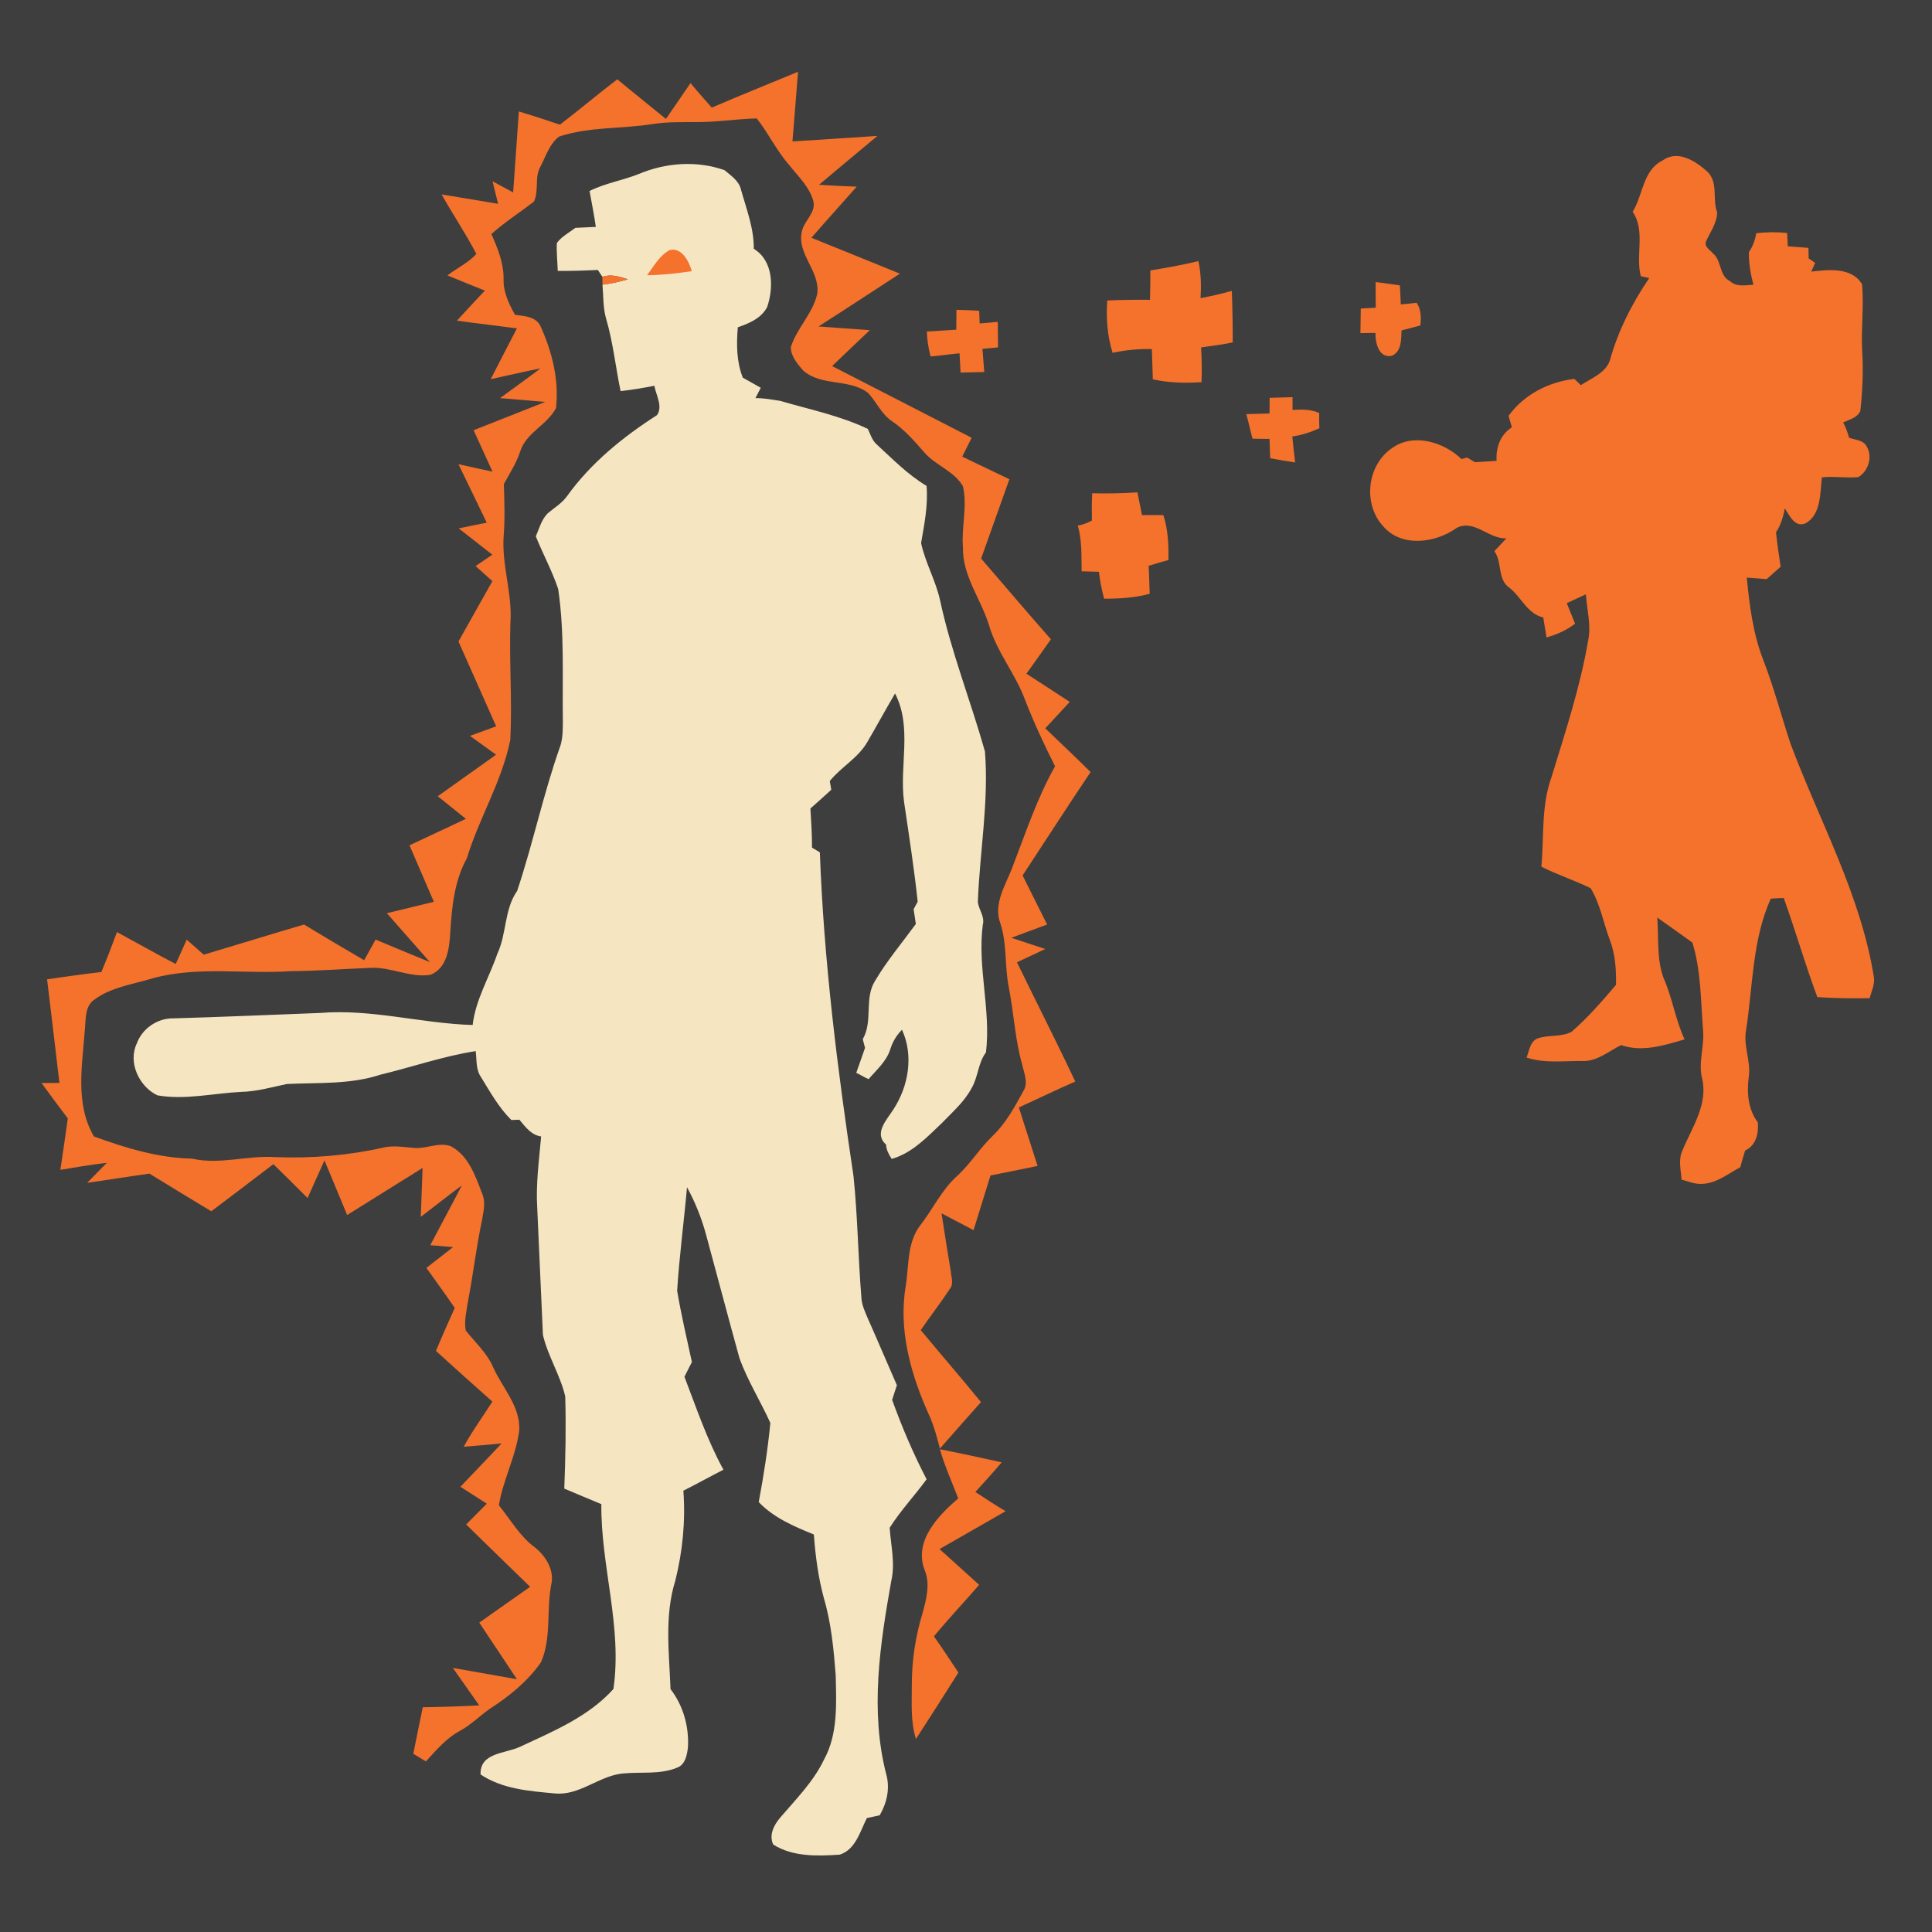 <?xml version="1.0" encoding="UTF-8" standalone="no"?>
<svg
   xmlns:dc="http://purl.org/dc/elements/1.1/"
   xmlns:cc="http://creativecommons.org/ns#"
   xmlns:rdf="http://www.w3.org/1999/02/22-rdf-syntax-ns#"
   xmlns:svg="http://www.w3.org/2000/svg"
   xmlns="http://www.w3.org/2000/svg"
   xmlns:sodipodi="http://sodipodi.sourceforge.net/DTD/sodipodi-0.dtd"
   xmlns:inkscape="http://www.inkscape.org/namespaces/inkscape"
   width="1280"
   height="1280"
   viewBox="0 0 1024 1024"
   version="1.1"
   id="svg2"
   inkscape:version="0.48.1 "
   sodipodi:docname="assist_medic.svg">
  <defs
     id="defs32" />
  <sodipodi:namedview
     pagecolor="#ffffff"
     bordercolor="#666666"
     borderopacity="1"
     objecttolerance="10"
     gridtolerance="10"
     guidetolerance="10"
     inkscape:pageopacity="0"
     inkscape:pageshadow="2"
     inkscape:window-width="1920"
     inkscape:window-height="1018"
     id="namedview30"
     showgrid="false"
     inkscape:zoom="0.5"
     inkscape:cx="499.16014"
     inkscape:cy="377.52423"
     inkscape:window-x="-8"
     inkscape:window-y="-8"
     inkscape:window-maximized="1"
     inkscape:current-layer="svg2"
     fit-margin-top="0"
     fit-margin-left="0"
     fit-margin-right="0"
     fit-margin-bottom="0" />
  <path
     d="M 0.08,0 1024,0 1024,1024 0,1024 0,0.159 C 0.02,0.119 0.06,0.04 0.08,0 z"
     id="path6"
     style="fill:#3e3e3e"
     inkscape:connector-curvature="0" />
  <path
     d="m 377.24,57.04 c 15.16,-6.52 30.5,-12.68 45.74,-19 -0.94,12.3 -2,24.6 -2.96,36.9 15.02,-0.84 30.02,-1.98 45.02,-2.9 -10.34,8.58 -20.64,17.24 -30.94,25.9 6.64,0.42 13.3,0.76 19.96,1 -7.96,9.06 -16.08,17.98 -24,27.08 15.62,6.38 31.3,12.6 46.9,19.02 -14.36,9.34 -28.68,18.76 -43.12,27.98 9.06,0.64 18.12,1.32 27.18,1.98 -6.66,6.32 -13.34,12.64 -19.98,19.02 24.62,12.7 49.32,25.28 73.94,38 -1.66,3.34 -3.3,6.66 -4.96,10 8.32,4 16.64,8 24.98,11.98 -4.98,14.02 -10.02,28.02 -14.98,42.04 12.34,14.24 24.48,28.66 36.98,42.78 -4.28,6.12 -8.64,12.2 -12.98,18.26 7.68,4.92 15.32,9.92 22.96,14.94 -4.32,4.66 -8.64,9.32 -12.96,14 7.98,7.74 16.14,15.3 24.02,23.18 -12.22,18.14 -24,36.54 -36.04,54.8 4.32,8.68 8.68,17.32 13,26 -6.34,2.34 -12.66,4.68 -18.96,7.04 5.98,2 11.98,3.96 17.98,5.94 -5,2.34 -10,4.7 -15,7.06 10.24,21.1 20.92,41.98 30.9,63.2 -10.08,4.34 -19.9,9.2 -29.88,13.7 3.2,10.38 6.66,20.66 9.9,31.02 -8.3,1.74 -16.64,3.4 -24.96,5.06 -2.96,9.66 -5.98,19.32 -8.98,28.98 -5.64,-3 -11.3,-5.98 -16.96,-8.92 1.56,10.3 3.22,20.6 4.92,30.9 0.18,3 1.68,6.5 -0.52,9.16 -4.9,7.44 -10.4,14.48 -15.42,21.84 10.56,12.78 21.46,25.28 31.92,38.16 -7.32,8.16 -14.52,16.42 -21.78,24.64 -1.46,-5.76 -3,-11.5 -5.36,-16.96 -9.8,-21.46 -16.78,-45.46 -12.74,-69.18 1.72,-10.78 0.64,-22.82 7.54,-32.02 6.82,-8.62 11.42,-18.94 19.72,-26.36 7.04,-6.4 11.96,-14.68 18.82,-21.24 7.02,-6.7 11.66,-15.36 16.28,-23.76 2.74,-4.4 0.34,-9.46 -0.64,-14 -3.78,-13.22 -4.4,-27.04 -7,-40.5 -2.42,-11.36 -0.86,-23.26 -4.58,-34.36 -3.74,-10.06 2.44,-19.76 6.06,-28.84 7.1,-18.38 13.24,-37.22 22.94,-54.44 -5.82,-11.48 -11.22,-23.16 -15.9,-35.16 -5.06,-13.82 -14.94,-25.3 -19.08,-39.5 -4.24,-13.96 -14.2,-26.26 -13.84,-41.44 -0.88,-10.76 2.48,-21.72 -0.02,-32.32 -4.58,-7.98 -14.32,-10.94 -20.28,-17.72 -5.32,-6.06 -10.6,-12.22 -17.34,-16.76 -5.64,-3.78 -8.2,-10.3 -12.74,-15.06 -10.12,-7.58 -24.64,-3.3 -34.3,-11.76 -3,-3.5 -6.58,-7.56 -6.54,-12.4 3.16,-10.14 11.74,-17.88 14.02,-28.36 1.52,-12.14 -10.98,-20.98 -8.16,-33.08 1.2,-5.66 7.66,-9.88 6.04,-16.12 -2.12,-7.48 -8,-12.96 -12.7,-18.86 -6.68,-7.62 -11.02,-16.88 -17.26,-24.82 -11,0.3 -21.92,2.08 -32.94,1.96 -7.2,0.02 -14.42,-0.12 -21.56,0.92 -16.68,2.76 -34.04,1.38 -50.26,6.74 -5.06,3.78 -7,10.44 -9.88,15.86 -3.3,5.76 -0.64,12.88 -3.5,18.66 -7.48,5.74 -15.46,10.86 -22.52,17.16 3.4,7.58 6.6,15.5 6.48,23.96 -0.2,6.84 2.84,13.02 6.04,18.84 5,0.66 11.4,0.9 13.66,6.34 6.08,13.4 9.72,28.28 8.1,43.04 -4.68,9.06 -16,13.08 -19.06,23.24 -2.04,6.12 -5.56,11.48 -8.6,17.1 0.28,9.16 0.62,18.32 -0.1,27.48 -1.12,15.48 4.66,30.4 3.58,45.88 -0.7,20.72 1,41.46 -0.06,62.14 -4.36,22.02 -16.56,41.46 -23.02,62.82 -6.66,12.02 -7.96,25.8 -8.8,39.26 -0.46,8.3 -1.6,18.9 -10.44,22.5 -10.94,1.74 -21.28,-4.4 -32.24,-3.66 -14,0.58 -27.94,1.62 -41.96,1.74 -24.32,1.64 -49.16,-2.78 -73.04,3.76 -10.5,3.24 -22.12,4.66 -31.1,11.42 -5.06,3.56 -4.3,10.42 -4.9,15.82 -1.36,18.88 -5.3,39.32 4.82,56.6 16.76,6.12 34.04,11.38 52,11.76 14.74,3.36 29.4,-1.84 44.22,-0.8 19.18,0.72 38.46,-0.84 57.2,-5.08 5.56,-1.28 11.22,-0.14 16.8,0.24 6.3,0.34 12.58,-3.16 18.82,-1 9.56,5 13.1,15.8 16.72,25.2 2.02,4.56 0.64,9.56 -0.12,14.24 -3,14.16 -4.64,28.56 -7.38,42.76 -0.74,5.12 -2.16,10.36 -1.2,15.54 5.02,6.32 11.24,11.84 14.5,19.42 4.88,10.9 14.38,20.6 13.88,33.24 -1.62,13.76 -8.66,26.5 -10.82,39.98 6.22,7.6 11.1,16.52 19.2,22.38 5.7,4.64 10.38,12.14 8.54,19.76 -2.62,13.54 0.22,28.04 -5.38,40.98 -7.06,10.18 -16.96,18.18 -27.32,24.84 -5.42,3.86 -10.14,8.66 -16.04,11.8 -7.1,3.84 -12.28,10.16 -17.68,15.98 -2.22,-1.38 -4.44,-2.72 -6.68,-4.04 1.66,-8.22 3.3,-16.46 5.02,-24.66 9.98,-0.14 19.94,-0.48 29.9,-1 -4.68,-6.6 -9.34,-13.22 -13.96,-19.86 11.32,1.98 22.64,3.98 33.96,6 -6.62,-10.04 -13.32,-20 -19.96,-30 8.96,-6.36 17.98,-12.66 26.96,-18.98 C 269.7,830 258.3,819.08 247.08,808 c 3.64,-3.68 7.28,-7.34 10.92,-11.02 -4.68,-2.98 -9.34,-5.98 -13.98,-8.96 7.26,-7.68 14.64,-15.22 21.82,-22.96 -6.68,0.62 -13.38,1.26 -20.06,1.74 4.5,-8.32 10.14,-15.94 15.18,-23.94 C 250.9,734 240.98,725 231.04,716 c 3.26,-7.62 6.54,-15.24 9.98,-22.78 -4.9,-7.14 -9.98,-14.16 -15.02,-21.2 4.68,-3.7 9.4,-7.38 14.12,-11.02 -4.04,-0.34 -8.06,-0.68 -12.08,-1.02 5.54,-10.58 11.26,-21.06 16.74,-31.68 -7.34,5.44 -14.5,11.12 -21.76,16.66 0.3,-8.64 0.66,-17.28 0.96,-25.92 -13.34,8.28 -26.64,16.66 -39.98,24.96 -4.02,-9.66 -7.98,-19.34 -12.02,-28.98 -2.98,6.66 -5.96,13.3 -8.96,19.96 C 156.98,629 151,622.96 144.9,617.02 c -10.94,8.38 -21.92,16.7 -32.92,24.98 -10.94,-6.66 -21.92,-13.22 -32.8,-19.96 -11.02,1.54 -22,3.34 -33,4.9 3.5,-3.52 6.98,-7.06 10.44,-10.62 -8.24,0.98 -16.44,2.32 -24.62,3.72 1.32,-9.08 2.72,-18.16 3.94,-27.26 -4.74,-6.18 -9.32,-12.48 -13.92,-18.76 3.16,-0.02 6.32,-0.04 9.48,-0.04 -2.2,-18.32 -4.28,-36.62 -6.54,-54.92 9.58,-1.38 19.16,-2.78 28.78,-3.86 2.9,-7 5.64,-14.08 8.26,-21.18 10.38,5.62 20.66,11.48 31.14,16.92 1.92,-4.32 3.88,-8.6 5.82,-12.9 3,2.66 6.04,5.28 9.04,7.96 17.72,-5.3 35.4,-10.76 53.14,-15.98 10.58,6.4 21.2,12.72 31.88,18.92 2.02,-3.66 4.04,-7.28 6.06,-10.94 9.58,4.02 19.16,8.02 28.78,11.92 -7.58,-8.66 -15.26,-17.22 -22.8,-25.9 8.3,-2.02 16.6,-4 24.9,-6.04 -4.26,-10 -8.64,-19.94 -12.92,-29.94 9.92,-4.74 19.96,-9.28 29.88,-14.04 -4.94,-4.02 -9.92,-8 -14.9,-11.98 10.28,-7.38 20.64,-14.6 30.9,-22 -4.58,-3.36 -9.22,-6.66 -13.82,-9.98 4.64,-1.66 9.24,-3.42 13.88,-5.08 C 256.34,369.96 249.64,355 243,340 c 6,-10.66 12.02,-21.3 17.98,-31.98 -2.98,-2.66 -5.96,-5.34 -8.92,-8 2.96,-2 5.92,-4.02 8.88,-6.02 -5.94,-4.64 -11.9,-9.28 -17.82,-13.96 4.96,-1 9.9,-2.06 14.86,-3.02 -4.96,-10.34 -9.98,-20.66 -14.98,-30.98 6.02,1.32 12.02,2.64 18.04,3.96 -3.38,-7.32 -6.7,-14.64 -10.02,-21.98 12.64,-5.02 25.3,-9.98 37.94,-14.98 -7.96,-0.72 -15.94,-1.36 -23.92,-2.04 7.14,-5.26 14.4,-10.38 21.44,-15.76 -8.82,1.78 -17.6,3.82 -26.4,5.74 4.56,-9.02 9.28,-17.96 13.9,-26.94 -10.6,-1.4 -21.22,-2.62 -31.8,-4.08 4.88,-5.36 9.84,-10.66 14.8,-15.94 -6.62,-2.66 -13.26,-5.3 -19.84,-8.06 5.04,-3.84 11.08,-6.68 15.34,-11.36 -5.62,-10.8 -12.46,-20.92 -18.42,-31.54 9.98,1.6 19.96,3.28 29.94,4.96 -1,-3.98 -1.98,-7.96 -2.96,-11.94 3.64,1.96 7.3,3.92 10.94,5.9 1.04,-14.3 2.02,-28.62 3.02,-42.92 7.28,2.24 14.54,4.54 21.76,7 10.3,-7.82 20.12,-16.2 30.42,-24.02 8.52,7.1 17.22,13.96 25.78,21 4.34,-6.32 8.68,-12.66 13.02,-18.98 3.7,4.38 7.44,8.7 11.26,12.98 z"
     id="path8"
     inkscape:connector-curvature="0"
     style="fill:#f4722b" />
  <path
     d="m 881.26,85.02 c 8.12,-5.88 17.66,0.5 23.84,6.12 5.72,5.76 2.38,14.5 5.04,21.48 -0.18,5.8 -3.72,10.4 -5.98,15.48 -0.86,2.82 2.22,4.34 3.7,6.16 4.76,3.84 3.22,11.9 9.1,14.76 3.46,3.2 8.16,2.12 12.38,1.88 -1.48,-5.66 -2.52,-11.44 -2.38,-17.3 2.08,-3 3.3,-6.36 3.86,-9.96 5.42,-0.68 10.92,-0.7 16.38,-0.18 0.1,1.78 0.28,5.3 0.36,7.06 3.64,0.32 7.3,0.6 10.96,0.86 0.02,1.38 0.08,4.14 0.1,5.54 0.86,0.6 2.58,1.82 3.44,2.42 -0.5,1.16 -1.54,3.46 -2.06,4.62 9.04,-1.08 21.72,-2.44 26.96,6.78 1,11.78 -0.6,23.62 0.04,35.42 0.68,10.52 0.14,21.08 -0.96,31.56 -1.56,3.76 -5.84,4.62 -9.12,6.18 1.32,2.58 2.4,5.28 3.12,8.1 3.22,1.2 7.64,1.16 9.38,4.7 3.22,5.4 0.84,13.02 -4.44,16.18 -6.38,0.64 -12.92,-0.62 -19.34,0.14 -0.96,8.22 -0.38,19.66 -8.58,24.32 -5.8,2.5 -8.5,-4.12 -11.1,-7.88 -0.76,4.5 -2.14,8.84 -4.64,12.68 0.62,6.1 1.54,12.16 2.46,18.24 -2.48,2.18 -4.94,4.38 -7.42,6.58 -3.52,-0.28 -7.02,-0.56 -10.52,-0.82 1.42,14.76 3.3,29.68 8.7,43.6 5.76,14.74 9.66,30.08 14.7,45.06 15.38,40.88 37.14,79.88 44.02,123.46 0.38,3.76 -1.38,7.26 -2.32,10.82 -9.26,0.12 -18.5,0.08 -27.72,-0.62 -6.48,-17.3 -11.54,-35.1 -17.8,-52.48 -2.3,0.04 -4.6,0.16 -6.88,0.34 -9.82,21.86 -9.46,46.24 -13.06,69.52 -1.66,8.52 2.74,16.76 1.36,25.26 -1.04,8.1 -0.32,17.02 4.82,23.72 0.56,5.84 -0.88,12.28 -6.7,14.96 -0.92,2.94 -1.76,5.88 -2.56,8.86 -6.52,3.46 -12.74,8.7 -20.46,8.84 -3.72,0.22 -7.18,-1.36 -10.7,-2.26 -0.3,-5.12 -1.84,-10.56 0.48,-15.42 4.96,-12.04 13.58,-24.28 10.5,-37.92 -2.28,-8.58 1.24,-17.24 0.44,-25.9 -1.26,-15.56 -1,-31.36 -5.66,-46.4 -6.2,-4.42 -12.38,-8.9 -18.62,-13.26 0.84,10.58 -0.38,21.62 3.24,31.78 4.76,10.62 6.34,22.22 11.24,32.78 -10.76,3.22 -22.58,6.92 -33.64,3.04 -6.76,3.36 -13.04,8.98 -21.06,8.42 -9.72,-0.04 -19.68,1.32 -29.06,-1.82 1.46,-3.48 1.74,-8.26 5.62,-10.04 5.84,-2.16 12.66,-0.66 18.22,-3.6 8.66,-7.46 16.16,-16.2 23.58,-24.88 0.12,-8 -0.32,-16.1 -3.22,-23.64 -3.44,-9.16 -5.12,-19.14 -10.22,-27.6 -8.56,-4.14 -17.64,-7.12 -26.12,-11.4 1.48,-15.74 -0.16,-32.06 5.28,-47.18 7.36,-24 15.3,-47.96 19.54,-72.78 1.64,-8.12 -0.66,-16.3 -1.24,-24.4 -3.38,1.58 -6.74,3.14 -10.12,4.7 1.46,3.62 2.9,7.24 4.4,10.86 -4.48,3.52 -9.72,5.74 -15.12,7.32 -0.64,-3.54 -1.12,-7.1 -1.74,-10.62 -8.44,-1.9 -11.56,-10.72 -17.84,-15.66 -6.62,-4.46 -3.76,-13.48 -8.06,-19.46 2.1,-2.3 4.24,-4.56 6.38,-6.84 -9.34,0.6 -17.08,-10.42 -26.48,-5.42 -11.14,7.96 -29.1,10.44 -38.86,-0.98 -10.8,-11.72 -8.58,-32.26 4.58,-41.3 11.36,-8.34 27.56,-3.36 36.96,5.72 0.72,-0.2 2.2,-0.62 2.94,-0.82 1.04,0.62 3.14,1.86 4.2,2.48 3.8,-0.26 7.64,-0.48 11.46,-0.72 -0.44,-7.08 1.94,-13.84 8.1,-17.78 -0.44,-1.52 -1.34,-4.56 -1.78,-6.08 8.22,-11.3 21.14,-17.92 34.88,-19.58 0.86,0.82 2.58,2.5 3.44,3.32 5.48,-3.64 12.74,-6.22 15.32,-12.84 4.3,-15.72 11.8,-30.48 20.94,-43.94 -1.12,-0.24 -3.36,-0.74 -4.48,-0.98 -2.92,-11.34 2.62,-23.9 -4.3,-34.14 5.56,-8.96 5.32,-22.04 15.9,-27.22 z"
     id="path10"
     inkscape:connector-curvature="0"
     style="fill:#f4722b" />
  <path
     d="m 338.44,92.28 c 14.24,-6.08 30.88,-7.3 45.54,-2.1 3.4,2.86 7.68,5.64 8.74,10.26 2.88,10.34 6.92,20.5 6.8,31.42 10.42,6.4 10.6,20.42 7.12,30.8 -3,5.96 -9.6,8.78 -15.58,10.8 -0.76,9 -0.72,18.16 2.64,26.7 3.18,1.76 6.36,3.56 9.52,5.38 -0.7,1.36 -2.12,4.1 -2.82,5.48 4.42,-0.06 8.8,0.78 13.16,1.46 15.58,4.58 31.68,7.8 46.42,14.86 1.32,2.7 2.16,5.8 4.4,7.94 8.54,7.86 16.7,16.26 26.72,22.26 0.86,10.26 -1.18,20.28 -2.9,30.3 2.24,10.38 7.7,19.78 10.02,30.16 5.86,27.34 16.24,53.42 23.82,80.26 2.14,26.68 -2.8,53.32 -3.76,79.96 0.56,4.08 3.78,7.6 2.62,11.96 -2.92,22.6 4.4,45.02 1.68,67.62 -4.24,5.6 -4.1,13.04 -7.64,18.98 -3.84,7.24 -10.14,12.64 -15.74,18.48 -7.88,7.48 -15.8,15.92 -26.58,19 -1.5,-2.32 -2.88,-4.78 -2.98,-7.62 -6.8,-5.96 0.58,-13.32 4.02,-18.84 7.94,-12.28 10.64,-28.44 4.42,-42 -2.88,2.84 -4.96,6.34 -6.16,10.2 -1.98,6.48 -7.3,11 -11.56,15.98 -2.26,-0.98 -4.3,-2.34 -6.52,-3.34 1.56,-4.4 3.08,-8.82 4.64,-13.22 -0.3,-1.16 -0.9,-3.48 -1.2,-4.64 5.58,-9.64 0.58,-21.58 6.58,-31 6.28,-10.62 14.3,-20.1 21.56,-30.06 -0.42,-2.6 -0.82,-5.22 -1.18,-7.82 0.54,-1 1.62,-3 2.16,-4 -1.9,-17.68 -4.62,-35.24 -7.22,-52.82 -2.62,-19.14 4.5,-39.54 -4.78,-57.52 -5.06,8.62 -9.84,17.42 -14.88,26.04 -4.9,8.28 -13.76,13 -19.72,20.36 0.2,1.16 0.6,3.46 0.8,4.62 -3.66,3.36 -7.34,6.66 -11.06,9.94 0.44,6.9 0.86,13.82 0.84,20.74 1.04,0.62 3.12,1.86 4.16,2.5 2.1,57.54 9.32,114.76 17.84,171.66 2.22,21.38 2.42,42.9 4.18,64.3 0.16,3.78 1.78,7.24 3.22,10.66 5.32,11.9 10.34,23.9 15.6,35.82 -0.88,2.58 -1.7,5.16 -2.52,7.78 5.2,14.4 11.2,28.48 18.26,42.06 -6.34,8.7 -13.82,16.62 -19.58,25.7 0.64,9.42 3.04,18.92 0.82,28.36 -5.96,33.56 -11.3,68.6 -2.66,102.2 2.12,7.5 0.42,15.18 -3.42,21.82 -2.28,0.48 -4.56,0.98 -6.82,1.5 -3.6,7.04 -5.96,16.72 -14.38,19.38 -11.78,0.82 -24.88,1.2 -35.24,-5.34 -2.4,-4.98 0.36,-10.38 3.62,-14.2 8.34,-9.78 17.64,-19.06 23.26,-30.78 7.5,-13.62 6.54,-29.74 6.22,-44.76 -1.06,-13.64 -2.32,-27.42 -6.2,-40.6 -3.04,-11.1 -4.54,-22.54 -5.38,-34 -10.54,-4.3 -21.18,-8.8 -29.22,-17.18 2.6,-13.92 4.82,-27.88 6.16,-41.96 -5.22,-11.52 -12,-22.32 -16.34,-34.2 -6.06,-21.94 -11.86,-43.94 -17.82,-65.88 -2.36,-8.64 -5.72,-17 -10.02,-24.84 -1.6,18.3 -4.08,36.56 -5.22,54.9 2.16,12.66 5.06,25.18 7.82,37.74 -1.32,2.6 -2.64,5.18 -3.96,7.8 6.38,16.64 12.06,33.6 20.68,49.28 -7.12,3.64 -14.12,7.52 -21.24,11.12 1.18,16.08 -0.38,32.16 -4.3,47.78 -5.8,18.56 -3.24,38.36 -2.5,57.4 6.72,8.7 9.88,19.94 9.22,30.9 -0.48,3.92 -1.34,8.92 -5.48,10.62 -9.22,3.92 -19.48,2.2 -29.2,3.2 -12.64,1.3 -22.9,11.96 -36.06,10.54 -13.44,-1.22 -27.62,-2.3 -39.18,-10.04 -0.4,-11.76 13.3,-10.98 21,-14.7 17.52,-8.18 36.2,-15.88 49.42,-30.58 4.8,-32.92 -6.72,-65.18 -6.4,-98 -6.56,-2.72 -13.12,-5.44 -19.64,-8.22 0.62,-16.28 0.98,-32.6 0.5,-48.88 -2.62,-11.26 -9.18,-21.3 -11.82,-32.58 -1,-22.48 -2.04,-44.96 -3.02,-67.44 -0.78,-12.62 0.98,-25.2 2.08,-37.74 -5.3,-0.76 -8.34,-5.08 -11.52,-8.88 -1.08,0.02 -3.22,0.1 -4.3,0.14 -6.64,-6.6 -11.18,-14.8 -16.04,-22.7 -2.84,-4.02 -2.22,-9.18 -2.82,-13.8 -17.18,2.66 -33.68,8.44 -50.54,12.5 -15.98,5.26 -32.98,4.14 -49.5,4.92 -7.96,1.64 -15.82,3.98 -24.02,4.18 -14.84,0.7 -29.78,4.4 -44.62,1.86 -9.76,-4.62 -15.8,-17.54 -10.9,-27.64 2.88,-7.88 11.04,-13.38 19.44,-13.18 25.98,-0.74 51.94,-1.9 77.92,-2.88 27.08,-2.2 53.64,5.62 80.6,6.4 1.52,-13.36 8.76,-25.12 13.06,-37.7 5.06,-10.72 3.58,-23.48 10.54,-33.4 8.48,-25.42 13.94,-51.78 22.94,-77.04 1.3,-4.26 1.24,-8.74 1.26,-13.14 -0.32,-23.26 0.94,-46.68 -2.46,-69.78 -3.18,-9.6 -8.1,-18.54 -11.86,-27.92 1.78,-4.12 2.96,-8.78 6.16,-12.08 3.56,-3.08 7.8,-5.5 10.52,-9.44 12.58,-17.46 29.58,-31.24 47.56,-42.76 3.22,-4.72 -0.58,-10.56 -1.4,-15.54 -5.94,1.12 -11.9,2.2 -17.92,2.8 -2.66,-12.74 -3.96,-25.76 -7.64,-38.26 -1.72,-5.9 -1.42,-12.1 -1.96,-18.14 4.58,-0.48 9.02,-1.58 13.44,-2.84 -4.3,-1.46 -8.98,-2.86 -13.48,-1.32 -0.6,-0.92 -1.82,-2.72 -2.42,-3.64 -7.08,0.36 -14.16,0.58 -21.24,0.5 -0.16,-4.92 -0.72,-9.86 -0.48,-14.78 2.52,-3.44 6.48,-5.48 9.82,-8.02 3.6,-0.14 7.22,-0.32 10.84,-0.52 -0.92,-6.38 -2.16,-12.68 -3.32,-19.02 8.24,-4.14 17.44,-5.58 25.96,-8.96 z"
     id="path12"
     inkscape:connector-curvature="0"
     style="fill:#f5e5c1" />
  <path
     d="m 354.92,132.54 c 6.42,-1.58 10.3,6.02 11.74,11.18 -7.86,1.18 -15.76,2.08 -23.7,2.16 3.58,-4.74 6.56,-10.42 11.96,-13.34 z"
     id="path14"
     inkscape:connector-curvature="0"
     style="fill:#f4722b" />
  <path
     d="m 609.7,143.32 c 8.54,-1.36 17.06,-2.88 25.48,-4.92 1.4,6.44 1.56,13.04 1.12,19.6 5.6,-1 11.12,-2.3 16.6,-3.84 0.34,9.1 0.5,18.22 0.46,27.34 -5.56,1.08 -11.16,1.92 -16.76,2.64 0.34,6.12 0.48,12.28 0.22,18.42 -8.62,0.54 -17.32,0.4 -25.8,-1.52 -0.12,-5.34 -0.36,-10.68 -0.52,-16.02 -7,-0.16 -13.98,0.46 -20.8,2 -2.8,-8.98 -3.52,-18.4 -2.82,-27.76 7.54,-0.36 15.1,-0.42 22.64,-0.34 0.14,-5.2 0.22,-10.4 0.18,-15.6 z"
     id="path16"
     inkscape:connector-curvature="0"
     style="fill:#f4722b" />
  <path
     d="m 319.28,146.72 c 4.5,-1.54 9.18,-0.14 13.48,1.32 -4.42,1.26 -8.86,2.36 -13.44,2.84 0,-1.04 -0.02,-3.12 -0.04,-4.16 z"
     id="path18"
     inkscape:connector-curvature="0"
     style="fill:#f4722b" />
  <path
     d="m 729.12,149.52 c 4.3,0.46 8.56,1.16 12.86,1.74 0.16,3.34 0.28,6.7 0.48,10.08 2.8,-0.24 5.6,-0.52 8.4,-0.86 2.42,3.62 2.42,7.9 1.94,12.04 -3.32,0.86 -6.64,1.72 -9.94,2.6 -0.26,4.8 0.12,10.78 -4.9,13.38 -7.12,1.76 -9.08,-6.74 -8.94,-12.04 -2.66,0.02 -5.32,0.06 -7.98,0.1 0.06,-4.34 0.12,-8.68 0.2,-13.02 2.62,-0.16 5.26,-0.3 7.92,-0.46 -0.06,-4.52 0,-9.04 -0.04,-13.56 z"
     id="path20"
     inkscape:connector-curvature="0"
     style="fill:#f4722b" />
  <path
     d="m 506.86,174.74 c 0.08,-3.52 -0.02,-7.04 0.08,-10.54 4.02,0.08 8.04,0.28 12.04,0.52 0.08,1.68 0.2,5.04 0.26,6.72 3.2,-0.28 6.38,-0.56 9.58,-0.84 0.06,4.5 0.12,9.02 0.18,13.52 -2.76,0.26 -5.52,0.52 -8.28,0.8 0.3,4.08 0.62,8.18 0.96,12.26 -4.2,0.1 -8.38,0.2 -12.56,0.3 -0.2,-3.4 -0.38,-6.82 -0.54,-10.22 -5.12,0.46 -10.22,1.26 -15.34,1.68 -1.18,-4.32 -1.84,-8.76 -2,-13.24 5.2,-0.22 10.4,-0.68 15.62,-0.96 z"
     id="path22"
     inkscape:connector-curvature="0"
     style="fill:#f4722b" />
  <path
     d="m 672.94,210.86 c 4.04,-0.12 8.08,-0.24 12.12,-0.36 0,1.7 0,5.08 0.02,6.78 4.78,-0.36 9.64,-0.36 14.12,1.6 -0.04,2.7 -0.04,5.4 0.1,8.1 -4.58,2.1 -9.38,3.66 -14.36,4.36 0.48,4.6 0.94,9.2 1.52,13.78 -4.42,-0.7 -8.84,-1.4 -13.24,-2.24 -0.12,-3.42 -0.24,-6.84 -0.34,-10.24 -3.02,-0.06 -6.02,-0.08 -9.02,-0.12 -1.2,-4.32 -2.06,-8.72 -3.3,-13.02 4.1,-0.12 8.22,-0.24 12.32,-0.34 0.02,-2.78 0.04,-5.54 0.06,-8.3 z"
     id="path24"
     inkscape:connector-curvature="0"
     style="fill:#f4722b" />
  <path
     d="m 578.74,275.86 c -0.1,-4.82 -0.1,-9.62 0.14,-14.42 8,0.22 16,0.04 23.98,-0.48 0.8,4.02 1.6,8.02 2.42,12.04 3.76,-0.02 7.54,0 11.32,0.02 2.52,7.68 2.82,15.78 2.7,23.8 -3.52,0.94 -7.02,1.98 -10.5,3.08 0.3,4.94 0.32,9.88 0.56,14.82 -7.88,2.16 -16.06,2.62 -24.18,2.6 -1.2,-4.7 -2.22,-9.44 -2.72,-14.26 -3.06,-0.12 -6.14,-0.2 -9.18,-0.26 -0.14,-8.12 0.26,-16.36 -2.04,-24.22 2.64,-0.4 5.16,-1.44 7.5,-2.72 z"
     id="path26"
     inkscape:connector-curvature="0"
     style="fill:#f4722b" />
  <path
     d="m 498.18,768.16 c 10.96,2.1 21.84,4.5 32.74,6.9 -4.54,5.34 -9.22,10.56 -13.96,15.72 5.28,3.48 10.58,6.94 16.02,10.2 -11.64,6.74 -23.34,13.34 -35,20.06 7.02,6.3 14.02,12.62 21,18.96 -7.94,9.16 -16.26,17.96 -23.98,27.3 4.46,6.32 8.74,12.74 12.98,19.2 -7.46,11.76 -14.92,23.52 -22.5,35.2 -2.86,-9 -2.2,-18.5 -2.2,-27.78 -0.08,-13.12 1.82,-26.26 5.66,-38.82 2.06,-7.52 4.26,-15.78 1.02,-23.28 -5.6,-15.16 7.36,-28.56 17.92,-37.64 -3.32,-8.66 -7.18,-17.1 -9.7,-26.02 z"
     id="path28"
     inkscape:connector-curvature="0"
     style="fill:#f4722b" />
</svg>
